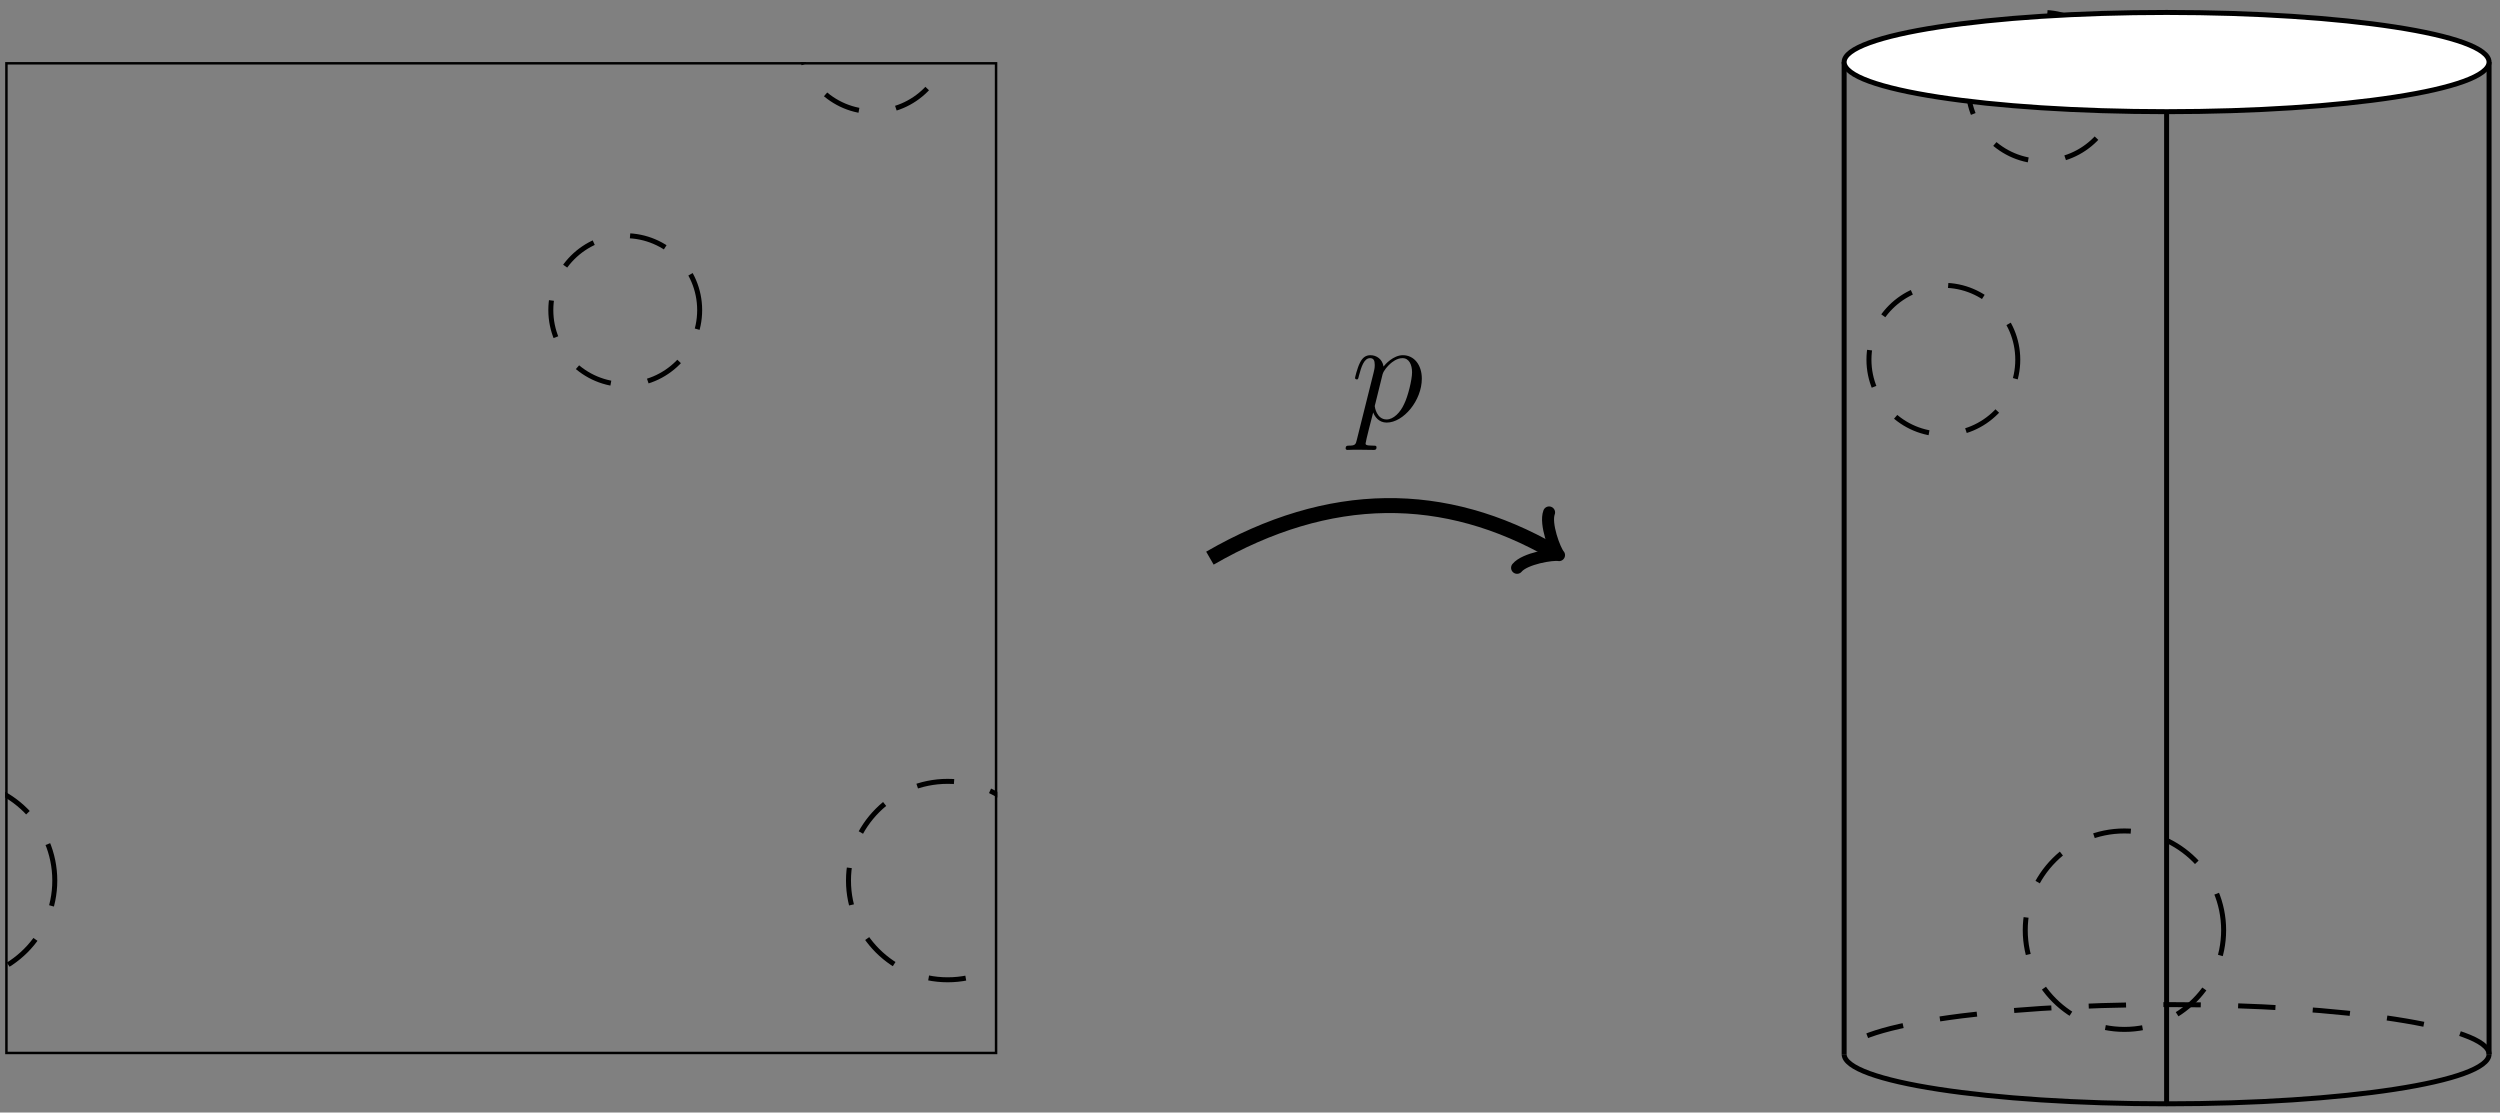 <?xml version="1.0" encoding="UTF-8"?>
<svg xmlns="http://www.w3.org/2000/svg" xmlns:xlink="http://www.w3.org/1999/xlink" width="200pt" height="89pt" viewBox="0 0 200 89" version="1.1">
<rect x="0" y="0" width="200" height="89" fill="#808080" stroke="none"/>
<defs>
<g>
<symbol overflow="visible" id="glyph0-0">
<path style="stroke:none;" d=""/>
</symbol>
<symbol overflow="visible" id="glyph0-1">
<path style="stroke:none;" d="M 0.516 1.516 C 0.438 1.875 0.375 1.969 -0.109 1.969 C -0.25 1.969 -0.375 1.969 -0.375 2.203 C -0.375 2.219 -0.359 2.312 -0.234 2.312 C -0.078 2.312 0.094 2.297 0.25 2.297 L 0.766 2.297 C 1.016 2.297 1.625 2.312 1.875 2.312 C 1.953 2.312 2.094 2.312 2.094 2.109 C 2.094 1.969 2.016 1.969 1.812 1.969 C 1.25 1.969 1.219 1.891 1.219 1.797 C 1.219 1.656 1.75 -0.406 1.828 -0.688 C 1.953 -0.344 2.281 0.125 2.906 0.125 C 4.25 0.125 5.719 -1.641 5.719 -3.391 C 5.719 -4.5 5.094 -5.266 4.203 -5.266 C 3.438 -5.266 2.781 -4.531 2.656 -4.359 C 2.562 -4.953 2.094 -5.266 1.609 -5.266 C 1.266 -5.266 0.984 -5.109 0.766 -4.656 C 0.547 -4.219 0.375 -3.484 0.375 -3.438 C 0.375 -3.391 0.438 -3.328 0.516 -3.328 C 0.609 -3.328 0.625 -3.344 0.688 -3.625 C 0.875 -4.328 1.094 -5.031 1.578 -5.031 C 1.859 -5.031 1.953 -4.844 1.953 -4.484 C 1.953 -4.203 1.906 -4.078 1.859 -3.859 Z M 2.578 -3.734 C 2.672 -4.062 3 -4.406 3.188 -4.578 C 3.328 -4.703 3.719 -5.031 4.172 -5.031 C 4.703 -5.031 4.938 -4.5 4.938 -3.891 C 4.938 -3.312 4.609 -1.953 4.297 -1.344 C 4 -0.688 3.453 -0.125 2.906 -0.125 C 2.094 -0.125 1.953 -1.141 1.953 -1.188 C 1.953 -1.234 1.984 -1.328 2 -1.391 Z M 2.578 -3.734 "/>
</symbol>
</g>
<clipPath id="clip1">
  <path d="M 0.414 4.965 L 79.785 4.965 L 79.785 84.336 L 0.414 84.336 Z M 0.414 4.965 "/>
</clipPath>
<clipPath id="clip2">
  <path d="M 58 4.965 L 79.785 4.965 L 79.785 15 L 58 15 Z M 58 4.965 "/>
</clipPath>
<clipPath id="clip3">
  <path d="M 62 56 L 79.785 56 L 79.785 84.336 L 62 84.336 Z M 62 56 "/>
</clipPath>
<clipPath id="clip4">
  <path d="M 0.414 56 L 11 56 L 11 84.336 L 0.414 84.336 Z M 0.414 56 "/>
</clipPath>
</defs>
<g id="surface1">
<g clip-path="url(#clip1)" clip-rule="nonzero">
<path style="fill:none;stroke-width:0.399;stroke-linecap:butt;stroke-linejoin:miter;stroke:rgb(0%,0%,0%);stroke-opacity:1;stroke-miterlimit:10;" d="M -39.684 -39.685 L -39.684 39.686 L 39.687 39.686 L 39.687 -39.685 Z M -39.684 -39.685 " transform="matrix(1,0,0,-1,40.098,44.651)"/>
</g>
<path style="fill:none;stroke-width:0.399;stroke-linecap:butt;stroke-linejoin:miter;stroke:rgb(0%,0%,0%);stroke-opacity:1;stroke-dasharray:2.989,2.989;stroke-miterlimit:10;" d="M 15.875 19.842 C 15.875 23.131 13.211 25.796 9.922 25.796 C 6.632 25.796 3.968 23.131 3.968 19.842 C 3.968 16.553 6.632 13.889 9.922 13.889 C 13.211 13.889 15.875 16.553 15.875 19.842 Z M 15.875 19.842 " transform="matrix(1,0,0,-1,40.098,44.651)"/>
<g clip-path="url(#clip2)" clip-rule="nonzero">
<path style="fill:none;stroke-width:0.399;stroke-linecap:butt;stroke-linejoin:miter;stroke:rgb(0%,0%,0%);stroke-opacity:1;stroke-dasharray:2.989,2.989;stroke-miterlimit:10;" d="M 35.718 41.671 C 35.718 44.956 33.05 47.624 29.765 47.624 C 26.476 47.624 23.812 44.956 23.812 41.671 C 23.812 38.381 26.476 35.717 29.765 35.717 C 33.05 35.717 35.718 38.381 35.718 41.671 Z M 35.718 41.671 " transform="matrix(1,0,0,-1,40.098,44.651)"/>
</g>
<g clip-path="url(#clip3)" clip-rule="nonzero">
<path style="fill:none;stroke-width:0.399;stroke-linecap:butt;stroke-linejoin:miter;stroke:rgb(0%,0%,0%);stroke-opacity:1;stroke-dasharray:2.989,2.989;stroke-miterlimit:10;" d="M 43.652 -25.794 C 43.652 -21.412 40.101 -17.857 35.718 -17.857 C 31.332 -17.857 27.781 -21.412 27.781 -25.794 C 27.781 -30.177 31.332 -33.732 35.718 -33.732 C 40.101 -33.732 43.652 -30.177 43.652 -25.794 Z M 43.652 -25.794 " transform="matrix(1,0,0,-1,40.098,44.651)"/>
</g>
<g clip-path="url(#clip4)" clip-rule="nonzero">
<path style="fill:none;stroke-width:0.399;stroke-linecap:butt;stroke-linejoin:miter;stroke:rgb(0%,0%,0%);stroke-opacity:1;stroke-dasharray:2.989,2.989;stroke-miterlimit:10;" d="M -35.715 -25.794 C -35.715 -21.412 -39.27 -17.857 -43.653 -17.857 C -48.035 -17.857 -51.59 -21.412 -51.59 -25.794 C -51.59 -30.177 -48.035 -33.732 -43.653 -33.732 C -39.27 -33.732 -35.715 -30.177 -35.715 -25.794 Z M -35.715 -25.794 " transform="matrix(1,0,0,-1,40.098,44.651)"/>
</g>
<path style="fill:none;stroke-width:1.196;stroke-linecap:butt;stroke-linejoin:miter;stroke:rgb(0%,0%,0%);stroke-opacity:1;stroke-miterlimit:10;" d="M 56.695 -0.001 C 66.265 5.526 75.468 5.526 84.211 0.479 " transform="matrix(1,0,0,-1,40.098,44.651)"/>
<path style="fill:none;stroke-width:0.956;stroke-linecap:round;stroke-linejoin:round;stroke:rgb(0%,0%,0%);stroke-opacity:1;stroke-miterlimit:10;" d="M -1.912 2.551 C -1.755 1.594 -0.001 0.16 0.477 0.001 C -0.001 -0.159 -1.754 -1.593 -1.913 -2.549 " transform="matrix(0.869,0.502,0.502,-0.869,124.308,44.171)"/>
<g style="fill:rgb(0%,0%,0%);fill-opacity:1;">
  <use xlink:href="#glyph0-1" x="108.027" y="33.682"/>
</g>
<path style="fill:none;stroke-width:0.399;stroke-linecap:butt;stroke-linejoin:miter;stroke:rgb(0%,0%,0%);stroke-opacity:1;stroke-miterlimit:10;" d="M 107.433 -39.685 C 107.433 -41.876 118.984 -43.654 133.23 -43.654 C 147.476 -43.654 159.027 -41.876 159.027 -39.685 " transform="matrix(1,0,0,-1,40.098,44.651)"/>
<path style="fill:none;stroke-width:0.399;stroke-linecap:butt;stroke-linejoin:miter;stroke:rgb(0%,0%,0%);stroke-opacity:1;stroke-dasharray:2.989,2.989;stroke-miterlimit:10;" d="M 159.027 -39.685 C 159.027 -37.494 147.476 -35.716 133.23 -35.716 C 118.984 -35.716 107.433 -37.494 107.433 -39.685 " transform="matrix(1,0,0,-1,40.098,44.651)"/>
<path style="fill:none;stroke-width:0.399;stroke-linecap:butt;stroke-linejoin:miter;stroke:rgb(0%,0%,0%);stroke-opacity:1;stroke-miterlimit:10;" d="M 107.433 39.686 L 107.433 -39.685 M 159.027 39.686 L 159.027 -39.685 M 133.23 35.717 L 133.23 -43.654 " transform="matrix(1,0,0,-1,40.098,44.651)"/>
<path style="fill:none;stroke-width:0.399;stroke-linecap:butt;stroke-linejoin:miter;stroke:rgb(0%,0%,0%);stroke-opacity:1;stroke-dasharray:2.989,2.989;stroke-miterlimit:10;" d="M 129.261 37.702 C 129.261 40.987 126.597 43.655 123.308 43.655 C 120.019 43.655 117.355 40.987 117.355 37.702 C 117.355 34.413 120.019 31.749 123.308 31.749 C 126.597 31.749 129.261 34.413 129.261 37.702 Z M 129.261 37.702 " transform="matrix(1,0,0,-1,40.098,44.651)"/>
<path style="fill-rule:nonzero;fill:rgb(100%,100%,100%);fill-opacity:1;stroke-width:0.399;stroke-linecap:butt;stroke-linejoin:miter;stroke:rgb(0%,0%,0%);stroke-opacity:1;stroke-miterlimit:10;" d="M 159.027 39.686 C 159.027 41.878 147.476 43.655 133.23 43.655 C 118.984 43.655 107.433 41.878 107.433 39.686 C 107.433 37.495 118.984 35.717 133.23 35.717 C 147.476 35.717 159.027 37.495 159.027 39.686 Z M 159.027 39.686 " transform="matrix(1,0,0,-1,40.098,44.651)"/>
<path style="fill:none;stroke-width:0.399;stroke-linecap:butt;stroke-linejoin:miter;stroke:rgb(0%,0%,0%);stroke-opacity:1;stroke-dasharray:2.989,2.989;stroke-miterlimit:10;" d="M 121.324 15.874 C 121.324 19.163 118.66 21.827 115.371 21.827 C 112.086 21.827 109.418 19.163 109.418 15.874 C 109.418 12.585 112.086 9.921 115.371 9.921 C 118.66 9.921 121.324 12.585 121.324 15.874 Z M 121.324 15.874 " transform="matrix(1,0,0,-1,40.098,44.651)"/>
<path style="fill:none;stroke-width:0.399;stroke-linecap:butt;stroke-linejoin:miter;stroke:rgb(0%,0%,0%);stroke-opacity:1;stroke-dasharray:2.989,2.989;stroke-miterlimit:10;" d="M 137.793 -29.763 C 137.793 -25.38 134.242 -21.826 129.855 -21.826 C 125.472 -21.826 121.922 -25.38 121.922 -29.763 C 121.922 -34.146 125.472 -37.701 129.855 -37.701 C 134.242 -37.701 137.793 -34.146 137.793 -29.763 Z M 137.793 -29.763 " transform="matrix(1,0,0,-1,40.098,44.651)"/>
</g>
</svg>
